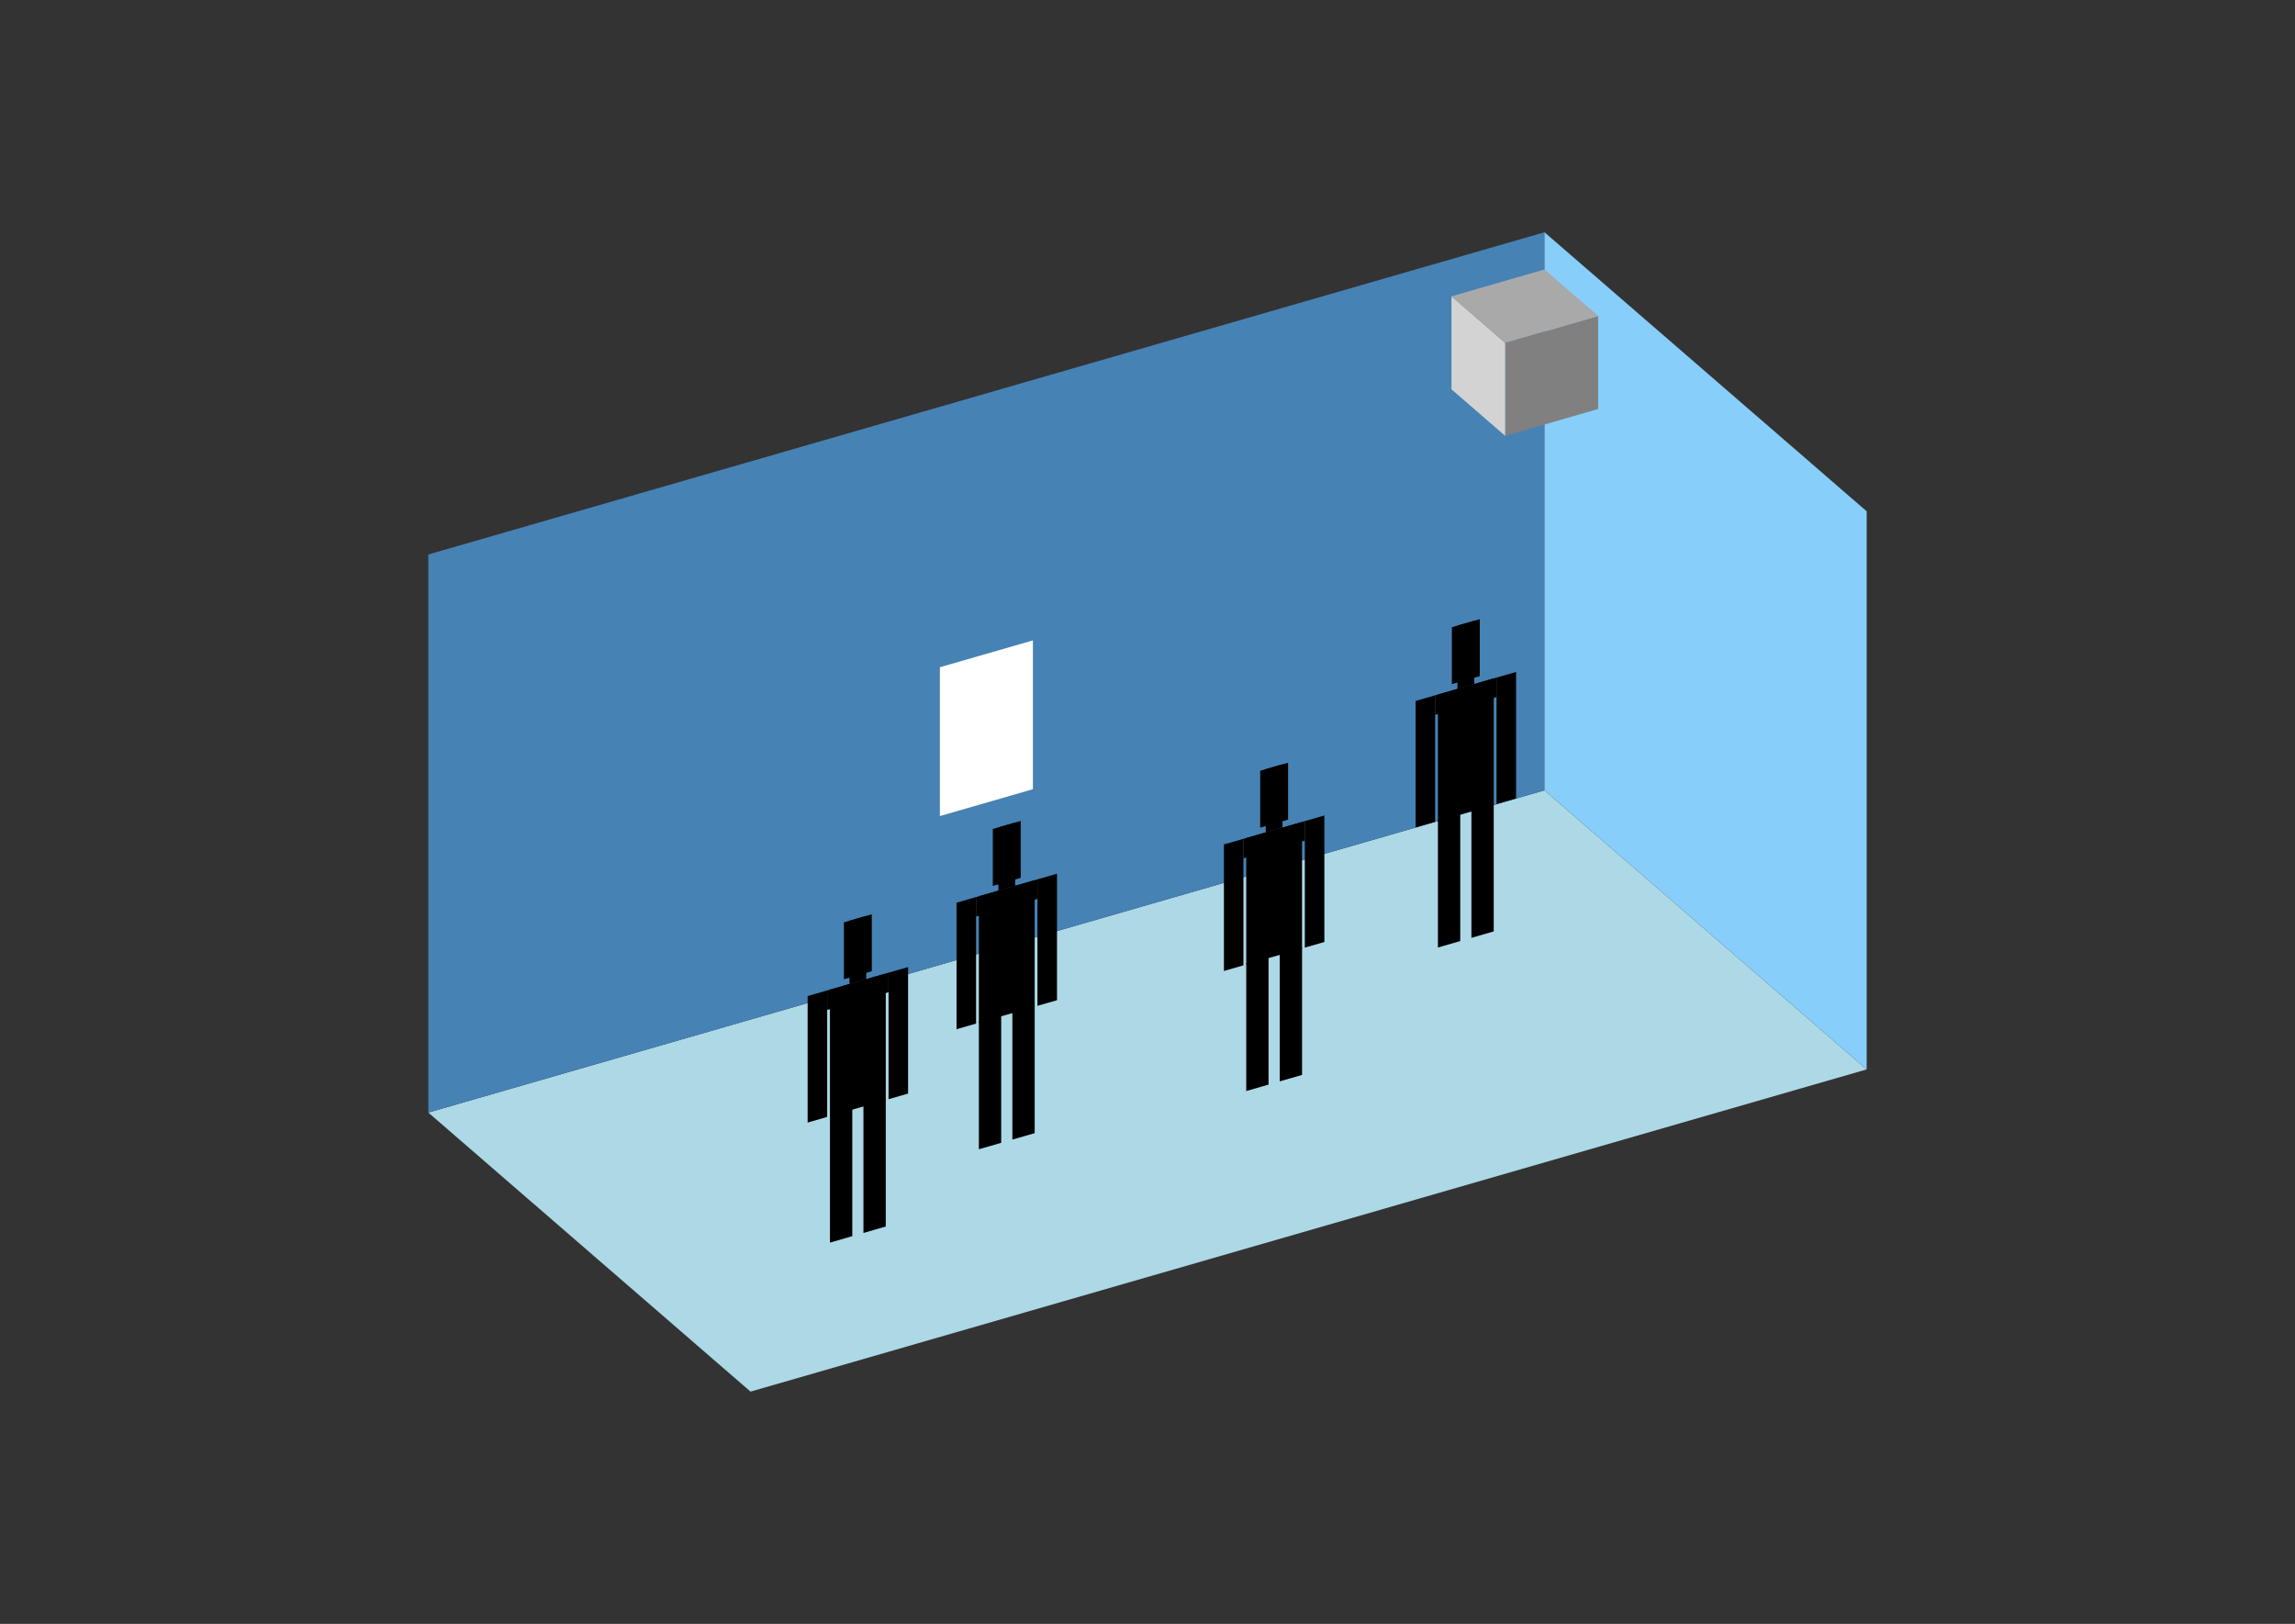 <?xml version="1.0" encoding="UTF-8"?>
<svg
  xmlns="http://www.w3.org/2000/svg"
  width="848"
  height="600"
  style="background-color:white"
>
  <rect width="100%" height="100%" fill="#333333" stroke="none"/>
  <polygon fill="lightblue" points="277.318,514.185 158.263,411.08 570.682,292.025 689.737,395.13" />
  <polygon fill="steelblue" points="158.263,411.08 158.263,204.87 570.682,85.815 570.682,292.025" />
  <polygon fill="lightskyblue" points="689.737,395.13 689.737,188.92 570.682,85.815 570.682,292.025" />
  <polygon fill="white" points="347.288,301.524 347.288,246.535 381.657,236.613 381.657,291.603" />
  <polygon fill="grey" points="556.156,161.036 556.156,126.668 590.524,116.747 590.524,151.115" />
  <polygon fill="lightgrey" points="556.156,161.036 556.156,126.668 536.314,109.484 536.314,143.852" />
  <polygon fill="darkgrey" points="556.156,126.668 536.314,109.484 570.682,99.563 590.524,116.747" />
  <polygon fill="hsl(288.0,50.0%,66.347%)" points="531.313,350.092 531.313,302.884 539.562,300.503 539.562,347.711" />
  <polygon fill="hsl(288.0,50.0%,66.347%)" points="551.934,344.139 551.934,296.931 543.686,299.312 543.686,346.52" />
  <polygon fill="hsl(288.0,50.0%,66.347%)" points="523.065,305.732 523.065,258.992 530.282,256.908 530.282,303.649" />
  <polygon fill="hsl(288.0,50.0%,66.347%)" points="552.965,297.101 552.965,250.36 560.183,248.277 560.183,295.017" />
  <polygon fill="hsl(288.0,50.0%,66.347%)" points="530.282,264.125 530.282,256.908 552.965,250.36 552.965,257.577" />
  <polygon fill="hsl(288.0,50.0%,66.347%)" points="531.313,303.351 531.313,256.61 551.934,250.658 551.934,297.398" />
  <polygon fill="hsl(288.0,50.0%,66.347%)" points="536.469,252.785 536.469,231.752 546.779,228.775 546.779,249.809" />
  <polygon fill="hsl(288.0,50.0%,66.347%)" points="538.531,254.527 538.531,231.157 544.717,229.371 544.717,252.741" />
  <polygon fill="hsl(288.0,50.0%,57.045%)" points="361.689,424.635 361.689,377.427 369.938,375.046 369.938,422.254" />
  <polygon fill="hsl(288.0,50.0%,57.045%)" points="382.31,418.682 382.31,371.474 374.062,373.855 374.062,421.063" />
  <polygon fill="hsl(288.0,50.0%,57.045%)" points="353.441,380.275 353.441,333.535 360.658,331.451 360.658,378.192" />
  <polygon fill="hsl(288.0,50.0%,57.045%)" points="383.341,371.644 383.341,324.903 390.559,322.82 390.559,369.56" />
  <polygon fill="hsl(288.0,50.0%,57.045%)" points="360.658,338.668 360.658,331.451 383.341,324.903 383.341,332.12" />
  <polygon fill="hsl(288.0,50.0%,57.045%)" points="361.689,377.894 361.689,331.153 382.31,325.201 382.31,371.942" />
  <polygon fill="hsl(288.0,50.0%,57.045%)" points="366.845,327.328 366.845,306.295 377.155,303.318 377.155,324.352" />
  <polygon fill="hsl(288.0,50.0%,57.045%)" points="368.907,329.07 368.907,305.7 375.093,303.914 375.093,327.284" />
  <polygon fill="hsl(288.0,50.0%,54.496%)" points="460.483,403.122 460.483,355.914 468.731,353.533 468.731,400.741" />
  <polygon fill="hsl(288.0,50.0%,54.496%)" points="481.104,397.17 481.104,349.961 472.855,352.343 472.855,399.551" />
  <polygon fill="hsl(288.0,50.0%,54.496%)" points="452.234,358.763 452.234,312.022 459.452,309.938 459.452,356.679" />
  <polygon fill="hsl(288.0,50.0%,54.496%)" points="482.135,350.131 482.135,303.39 489.352,301.307 489.352,348.048" />
  <polygon fill="hsl(288.0,50.0%,54.496%)" points="459.452,317.156 459.452,309.938 482.135,303.39 482.135,310.608" />
  <polygon fill="hsl(288.0,50.0%,54.496%)" points="460.483,356.382 460.483,309.641 481.104,303.688 481.104,350.429" />
  <polygon fill="hsl(288.0,50.0%,54.496%)" points="465.638,305.816 465.638,284.782 475.948,281.806 475.948,302.839" />
  <polygon fill="hsl(288.0,50.0%,54.496%)" points="467.7,307.557 467.7,284.187 473.886,282.401 473.886,305.772" />
  <polygon fill="hsl(288.0,50.0%,50.275%)" points="306.669,459.13 306.669,411.922 314.917,409.541 314.917,456.749" />
  <polygon fill="hsl(288.0,50.0%,50.275%)" points="327.29,453.177 327.29,405.969 319.041,408.35 319.041,455.558" />
  <polygon fill="hsl(288.0,50.0%,50.275%)" points="298.42,414.77 298.42,368.03 305.638,365.946 305.638,412.687" />
  <polygon fill="hsl(288.0,50.0%,50.275%)" points="328.321,406.139 328.321,359.398 335.538,357.315 335.538,404.055" />
  <polygon fill="hsl(288.0,50.0%,50.275%)" points="305.638,373.164 305.638,365.946 328.321,359.398 328.321,366.615" />
  <polygon fill="hsl(288.0,50.0%,50.275%)" points="306.669,412.389 306.669,365.649 327.29,359.696 327.29,406.437" />
  <polygon fill="hsl(288.0,50.0%,50.275%)" points="311.824,361.823 311.824,340.79 322.134,337.814 322.134,358.847" />
  <polygon fill="hsl(288.0,50.0%,50.275%)" points="313.886,363.565 313.886,340.195 320.072,338.409 320.072,361.779" />
</svg>
